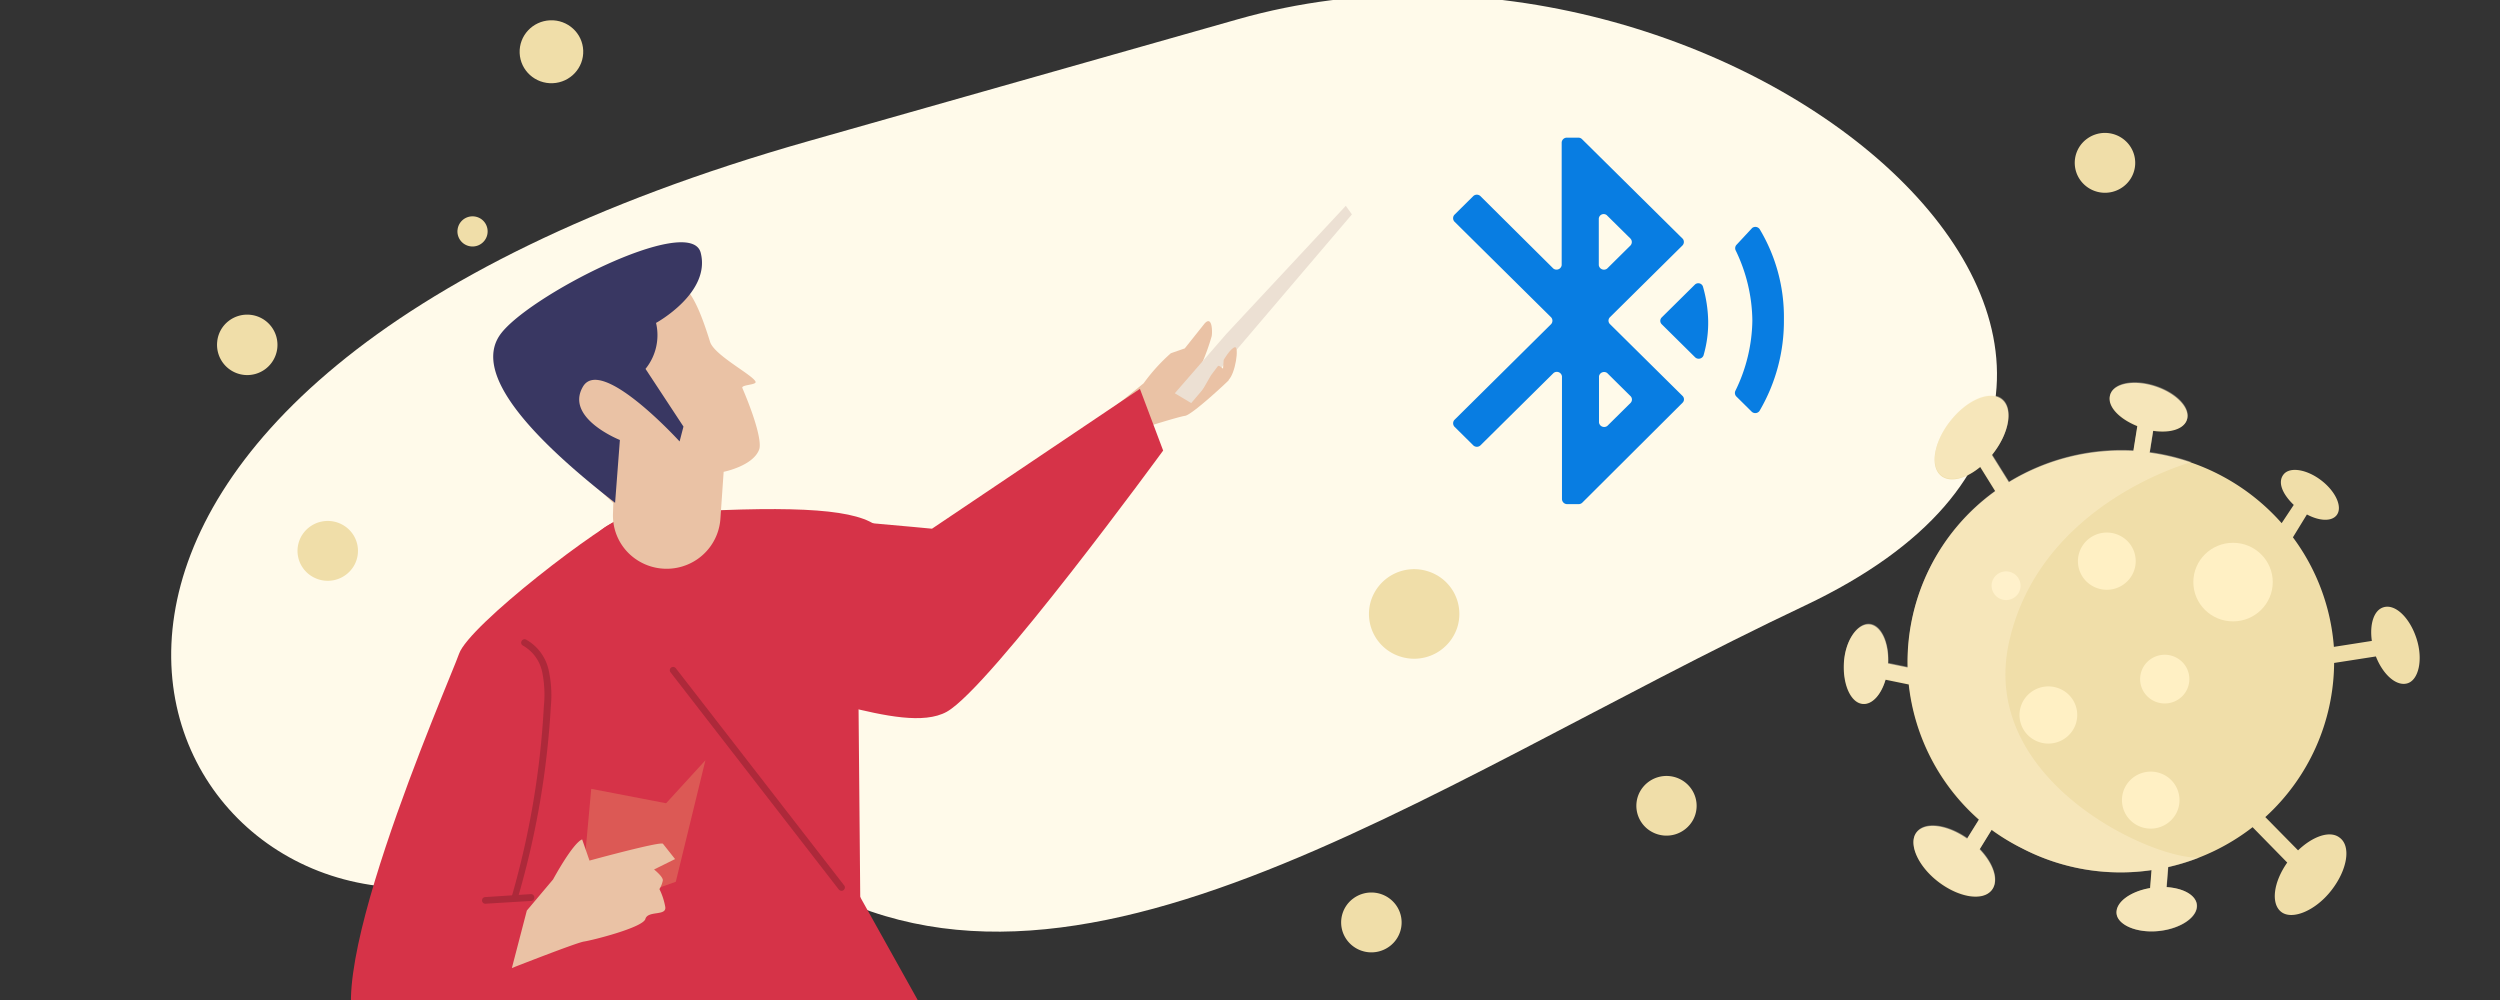 <svg xmlns="http://www.w3.org/2000/svg" xmlns:xlink="http://www.w3.org/1999/xlink" width="500" height="200" viewBox="0 0 280 112"><rect x="0" y="0" width="280" height="112" fill="#333333" stroke="none"/><defs><style>.a{fill:none;}.b{clip-path:url(#a);}.c{fill:#fffaea;}.d{fill:#087de2;}.e{fill:#f0dea9;}.f{fill:#fff0c4;}.g{fill:#fff4d5;opacity:0.4;}.h{fill:#b77053;}.i{fill:#d63348;}.j{fill:#734e4f;}.k{fill:#ad293a;}.l{fill:#eac2a5;}.m{fill:#ece0d3;}.n{fill:#dc5955;}.o{fill:#393762;}</style><clipPath id="a"><rect class="a" width="280" height="112"/></clipPath></defs><g class="b"><path class="c" d="M121.563,93.354l-49.978-.136C14.817,93.063-32.434,22.649,28.661,12.593c47.39-7.768,94.76-25.8,118.671,4.035,13.839,17.271,24.906,5.254,38.475,8.2C219.518,32.163,223.4,93.632,121.563,93.354Z" transform="translate(233.197 72.018) rotate(164)"/><g transform="translate(162.751 15.417)"><path class="d" d="M159.657,35.241l3.77,3.731a.585.585,0,0,0,.517.122.579.579,0,0,0,.4-.346,13.1,13.1,0,0,0,.523-3.892,15,15,0,0,0-.581-3.806.543.543,0,0,0-.392-.378.55.55,0,0,0-.526.148l-3.712,3.673A.536.536,0,0,0,159.657,35.241ZM169.763,24.5l-1.743,1.874a.57.57,0,0,0-.087.575,18.417,18.417,0,0,1,1.882,7.9,18.384,18.384,0,0,1-1.905,7.864.57.57,0,0,0,.1.615l1.743,1.725a.585.585,0,0,0,.86-.092,19.9,19.9,0,0,0,2.736-10.3,19.112,19.112,0,0,0-2.718-10.066.585.585,0,0,0-.871-.1Zm-7.772,1.15L150.729,14.511a.584.584,0,0,0-.389-.161h-1.3a.578.578,0,0,0-.581.54V28.624a.576.576,0,0,1-.354.463.586.586,0,0,1-.581-.078l-8.178-8.123a.585.585,0,0,0-.778,0l-2.12,2.1a.57.57,0,0,0,0,.77l10.827,10.716a.57.57,0,0,1,0,.765L136.452,45.956a.57.57,0,0,0,0,.77l2.12,2.1a.585.585,0,0,0,.778,0l8.207-8.123a.586.586,0,0,1,.581-.078.576.576,0,0,1,.354.463V54.821a.578.578,0,0,0,.581.575h1.3a.584.584,0,0,0,.389-.161l11.233-11.193a.536.536,0,0,0,0-.765l-8.132-8.048a.536.536,0,0,1,0-.765l8.132-8.048a.57.57,0,0,0,0-.77Zm-8.44-2.575,2.614,2.581a.57.57,0,0,1,0,.77l-2.614,2.587a.586.586,0,0,1-.581.078.576.576,0,0,1-.354-.463V23.45a.54.54,0,0,1,.339-.5A.55.55,0,0,1,153.552,23.071Zm2.637,20.971-2.614,2.587a.586.586,0,0,1-.581.078.576.576,0,0,1-.354-.463V41.07a.576.576,0,0,1,.355-.43.586.586,0,0,1,.557.068l2.614,2.587A.536.536,0,0,1,156.189,44.042Z" transform="translate(-136.302 -14.35)"/></g><path class="e" d="M283.012,122.49c-1.072-.877-3.021-.193-4.686,1.4l-3.668-3.726a23.563,23.563,0,0,0,7.707-17.264l4.677-.728c.806,2.06,2.312,3.384,3.544,3.007s1.772-2.63,1.01-5-2.41-3.937-3.721-3.507c-1.072.333-1.55,1.911-1.285,3.761l-4.252.666A23.525,23.525,0,0,0,277.75,88.83l1.568-2.56c1.373.736,2.746.815,3.322.088.7-.877-.062-2.63-1.7-3.893S277.4,80.9,276.7,81.789s-.1,2.218,1.143,3.411l-1.355,2.043A23.992,23.992,0,0,0,261.7,79.352l.39-2.446c1.852.281,3.419-.167,3.774-1.21.443-1.289-1.125-2.964-3.49-3.753s-4.633-.386-5.076.877.93,2.718,3.021,3.56l-.443,2.771a24.238,24.238,0,0,0-13.944,3.507l-1.9-3.042a.606.606,0,0,0,.1-.114c1.869-2.376,2.312-5.12.992-6.137s-3.9.088-5.758,2.464-2.312,5.12-.992,6.137c1.01.78,2.746.316,4.35-1.008l1.683,2.709a23.59,23.59,0,0,0-9.816,19.745l-2.188-.447c.115-2.359-.815-4.314-2.135-4.384s-2.658,1.815-2.808,4.279.771,4.542,2.135,4.638c1.054.079,2.046-1.061,2.525-2.718l2.6.535a23.593,23.593,0,0,0,7.858,15.142l-1.32,2.122c-2.241-1.569-4.713-1.9-5.661-.7s.089,3.735,2.418,5.524,5.005,2.209,6,.947c.824-1.052.213-2.937-1.355-4.568L244,121.6a23.353,23.353,0,0,0,3.428,2.069A23.9,23.9,0,0,0,261.91,126.1l-.159,2.008c-2.25.386-3.907,1.622-3.756,2.885s2.3,2.2,4.784,1.92,4.359-1.613,4.2-2.964c-.133-1.078-1.55-1.832-3.384-1.946l.177-2.245a24.08,24.08,0,0,0,9.461-4.463l3.88,3.963c-1.55,2.2-1.86,4.612-.664,5.532s3.774-.088,5.581-2.385S284.288,123.463,283.012,122.49Z" transform="translate(-20.943 -28.65)"/><path class="f" d="M3.2,0a3.25,3.25,0,0,1,3.221,3.24A3.184,3.184,0,0,1,3.224,6.456,3.25,3.25,0,0,1,0,3.216,3.184,3.184,0,0,1,3.2,0Z" transform="translate(231.617 64.204) rotate(-62.45)"/><path class="f" d="M254.391,110.669a3.25,3.25,0,0,0-4.363,1.358,3.184,3.184,0,0,0,1.374,4.318,3.25,3.25,0,0,0,4.362-1.362,3.184,3.184,0,0,0-1.373-4.314Z" transform="translate(-23.478 -33.427)"/><ellipse class="f" cx="4.447" cy="4.401" rx="4.447" ry="4.401" transform="translate(245.654 60.793)"/><path class="f" d="M267.323,121.55a3.241,3.241,0,0,0-4.345,1.361,3.175,3.175,0,0,0,1.369,4.3,3.241,3.241,0,0,0,4.348-1.349,3.184,3.184,0,0,0-1.373-4.314Z" transform="translate(-24.956 -34.769)"/><path class="f" d="M2.73,0A2.775,2.775,0,0,1,5.485,2.758,2.707,2.707,0,0,1,2.758,5.484,2.775,2.775,0,0,1,0,2.729,2.707,2.707,0,0,1,2.73,0Z" transform="translate(238.573 76.027) rotate(-44.5)"/><path class="f" d="M248.514,95.8a1.635,1.635,0,0,0-1.794.185,1.594,1.594,0,0,0-.51,1.713,1.627,1.627,0,0,0,2.987.259A1.6,1.6,0,0,0,248.514,95.8Z" transform="translate(-23.076 -31.618)"/><path class="g" d="M235.63,121.8c-.983,1.263.089,3.735,2.418,5.524s5.005,2.209,6,.947c.824-1.052.213-2.937-1.355-4.568l1.347-2.174a23.979,23.979,0,0,0,17.9,4.577l-.159,2.008c-2.25.386-3.907,1.622-3.756,2.885s2.3,2.2,4.784,1.92,4.359-1.613,4.2-2.964c-.133-1.078-1.55-1.832-3.384-1.946l.177-2.245a24.321,24.321,0,0,0,3.49-1.078c-5.041.342-24.8-8.514-21.332-24.129s20.446-20.166,20.446-20.166a23.8,23.8,0,0,0-4.669-1.122l.39-2.446c1.852.281,3.42-.167,3.774-1.21.443-1.289-1.125-2.964-3.49-3.753s-4.633-.386-5.076.877.93,2.718,3.021,3.56l-.443,2.771a24.238,24.238,0,0,0-13.944,3.507l-1.9-3.042a.607.607,0,0,0,.1-.114c1.869-2.376,2.312-5.12.992-6.137s-3.9.088-5.758,2.464-2.312,5.12-.992,6.137c1.01.78,2.746.316,4.35-1.008l1.683,2.709a23.59,23.59,0,0,0-9.816,19.745l-2.188-.447c.115-2.359-.815-4.314-2.135-4.384s-2.658,1.815-2.808,4.279.771,4.542,2.135,4.638c1.054.079,2.046-1.061,2.525-2.718l2.6.535a23.592,23.592,0,0,0,7.858,15.142l-1.32,2.122C239.05,120.937,236.578,120.6,235.63,121.8Z" transform="translate(-20.947 -28.641)"/><path class="e" d="M3.358,0A3.407,3.407,0,0,1,6.747,3.382,3.327,3.327,0,0,1,3.392,6.727,3.407,3.407,0,0,1,0,3.348,3.327,3.327,0,0,1,3.358,0Z" transform="translate(231.045 17.545) rotate(-36.54)"/><path class="e" d="M3.358,0A3.407,3.407,0,0,1,6.747,3.382,3.327,3.327,0,0,1,3.392,6.727,3.407,3.407,0,0,1,0,3.348,3.327,3.327,0,0,1,3.358,0Z" transform="translate(148.882 102.619) rotate(-36.54)"/><path class="e" d="M5.005,0a5.075,5.075,0,0,1,5.032,5.075,5,5,0,0,1-5,5.044A5.075,5.075,0,0,1,0,5.048,5,5,0,0,1,5.005,0Z" transform="translate(152.039 72.003) rotate(-72.28)"/><path class="e" d="M211.814,99.5a3.393,3.393,0,0,0-4.552,1.413,3.324,3.324,0,0,0,1.424,4.507,3.393,3.393,0,0,0,4.555-1.4,3.31,3.31,0,0,0,.234-2.551A3.349,3.349,0,0,0,211.814,99.5Z" transform="translate(-23.606 -12.213)"/><path class="e" d="M3.347,0a3.405,3.405,0,0,1,3.375,3.39A3.329,3.329,0,0,1,3.379,6.751,3.405,3.405,0,0,1,0,3.361,3.329,3.329,0,0,1,3.347,0Z" transform="matrix(0.541, -0.841, 0.841, 0.541, 32.05, 62.698)"/><ellipse class="e" cx="3.563" cy="3.526" rx="3.563" ry="3.526" transform="matrix(0.999, -0.042, 0.042, 0.999, 58.053, 2.424)"/><path class="e" d="M27.467,43.145a3.384,3.384,0,1,0,3.765-2.928,3.4,3.4,0,0,0-2.5.689,3.332,3.332,0,0,0-1.267,2.239Z" transform="translate(-3.131 -4.952)"/><ellipse class="e" cx="1.692" cy="1.675" rx="1.692" ry="1.675" transform="translate(74.769 46.066)"/><path class="e" d="M57.839,29.165a1.691,1.691,0,1,0,2.717-1.182,1.706,1.706,0,0,0-1.712-.206,1.676,1.676,0,0,0-1,1.388Z" transform="translate(-6.599 -3.405)"/><g transform="translate(28.176 33.832) rotate(-8)"><path class="h" d="M37.433,7.8c-.273-2.676-.845-4.932-1.167-7.62L.135,0C-.589,2.282,1.852,4.475,1.614,6.165.776,12.011,5.665,25.894,5.665,25.894L6.907,33.5,8.486,62.357s-1.615,14.1-2.58,25.257c-.15,1.727-.226,3.4-.239,5.068,0,.444,0,.863,0,1.233.207,8.632,3.019,16.6,3.1,25.6l4.41,1.083s1.79-14.8,3.6-27.909h0c.313-2.22.625-4.378.925-6.425,0,.456-.088.913-.125,1.369-.15,1.714-.214,3.391-.227,5.056a10.984,10.984,0,0,0,0,1.233c.207,8.632,3.019,16.584,3.113,25.587l4.4,1.083s1.79-14.8,3.6-27.909h0c1.251-9.373,2.639-17.87,3.35-19.412,1.1-2.467,3.19-23.346,5.341-38.058h0C38.144,29.662,37.991,13.31,37.433,7.8Z" transform="translate(22.634 94.037)"/><path class="i" d="M0,50.49S-.156,64.055,1.077,65.423h0l3.075,5.141,35.831,1.67.514-5.019,1.782-1.16a4.277,4.277,0,0,0,1.871-4.477l-9.02-23.29a72.308,72.308,0,0,1-.069-10.975c.5-3.589-8.123-23.29-9.791-25.5s-8.321-2.635-11.151.006S3.546,15.738,2.9,18.13,0,50.49,0,50.49Z" transform="translate(20.162 29.601)"/><path class="i" d="M39.009,0c-3.738.878-19.94,10.073-21.474,13.058S-5.305,50.381,1.24,54.731s24.373-4.3,24.373-4.3L27.5,31.238Z" transform="translate(-0.003 29.18)"/><path class="j" d="M3.686,8.336A.375.375,0,0,1,3.4,8.2,14.6,14.6,0,0,1,0,.409.368.368,0,0,1,.085.136.375.375,0,0,1,.339,0,.385.385,0,0,1,.762.335a13.774,13.774,0,0,0,3.21,7.4.38.38,0,0,1,0,.53A.389.389,0,0,1,3.686,8.336Z" transform="translate(40.449 108.182)"/><path class="j" d="M.366,74.794H.279a.373.373,0,0,1-.234-.171A.366.366,0,0,1,0,74.338C.08,74.017,8.27,41.975,9.682,35.919s.8-31.274.8-31.533a.393.393,0,0,1,.1-.259L14.448.105a.389.389,0,0,1,.536,0,.367.367,0,0,1,0,.53l-3.74,3.9c0,2.343.547,25.65-.827,31.57S.815,74.214.74,74.535a.387.387,0,0,1-.374.259Z" transform="translate(40.056 103.299)"/><path class="k" d="M.374.754a.37.37,0,1,1,0-.74L33.8,0a.382.382,0,0,1,0,.752Z" transform="translate(24.762 96.747)"/><path class="l" d="M1.33,13.634l2.755-2.813s4-.68,4.785-.681S13.854,7.2,14.228,6.906s-2.578-2.465-2.578-2.465a24.124,24.124,0,0,0,1.422-2.726C13.21,1.333,13.485-.6,12.5.186L9.895,2.654l-1.62.321a20.378,20.378,0,0,0-3.49,2.912L0,8.751C.459,10.379.894,12.006,1.33,13.634Z" transform="translate(92.885 17.029)"/><path class="m" d="M21.886,0,6.654,12.337,0,18.125l1.669,1.343L22.434,1.046C22.16.54,22.172.528,21.886,0Z" transform="translate(100.973 6.381)"/><path class="l" d="M3.09,3.552C3.975,2.972,4.836-.025,4.338,0S2.892,1.234,2.892,1.234L2.679,2.2s-.386-.518-.536-.357l-.9.9L0,4.343Z" transform="translate(104.024 20.334)"/><path class="i" d="M0,27.644C5.343,26.519,16.8,34.9,22.28,32.8c5.184-2,28.075-25.6,28.075-25.6L48.74-.005,23.5,12.265S10.921,9.239,4.655,8.083C4.128,15.446.126,20.319,0,27.644Z" transform="translate(48.434 23.477)"/><path class="i" d="M0,0C30.137,2.167,31.718,4.817,23.39,14.255L18.661,50.217,8.129,34.709Z" transform="translate(39.005 29.571)"/><path class="n" d="M5.124,4.231,10.247,0,5.07,13.012,0,14.05Z" transform="translate(32.945 57.895)"/><path class="n" d="M0,7.93,1.86,0l8.309,2.844L4.145,14.365Z" transform="translate(28.225 59.283)"/><path class="l" d="M2.556,7.032l3.4-3.048S8.677.283,9.8,0l.485,2.466s8.2-1.053,8.41-.72L19.8,3.631l-2.492.828s.909.949.8,1.356a2.894,2.894,0,0,1-.511.9A7.4,7.4,0,0,1,17.967,8.8c0,1.048-1.981.087-2.393,1.012s-6.318,1.545-7.152,1.545S0,13.174,0,13.174Z" transform="translate(18.488 64.747)"/><path class="k" d="M5.471,1.146h0L.351.742A.362.362,0,0,1,.089.62.355.355,0,0,1,0,.347.357.357,0,0,1,.125.089.364.364,0,0,1,.4,0l5.1.38a.375.375,0,0,1,.262.13.367.367,0,0,1,.087.277.373.373,0,0,1-.374.358Z" transform="translate(16.232 69.634)"/><path class="k" d="M.368,28.875H.218a.371.371,0,0,1-.2-.208.366.366,0,0,1,.011-.285A94.95,94.95,0,0,0,6.571,7.759a12.617,12.617,0,0,0,.351-3.885A4.433,4.433,0,0,0,5.2.682.367.367,0,0,1,5.118.164a.376.376,0,0,1,.523-.1,5.208,5.208,0,0,1,2.029,3.7,13.177,13.177,0,0,1-.326,4.119A95.349,95.349,0,0,1,.679,28.64.374.374,0,0,1,.368,28.875Z" transform="translate(19.541 41.647)"/><path class="k" d="M15.655,27.465a.4.4,0,0,1-.324-.185L.046.553A.38.38,0,0,1,.183.048.388.388,0,0,1,.706.2L15.992,26.91a.367.367,0,0,1,.032.284.371.371,0,0,1-.182.222A.327.327,0,0,1,15.655,27.465Z" transform="translate(40.644 47.033)"/><path class="l" d="M20.762,28.532l1.1-5.192s3.364-.187,4.287-1.926c.387-.715.126-3.256-.906-7.078-.1-.407,1.682-.087,1.558-.506-.236-.814-4.159-3.562-4.42-5.115-.931-5.709-1.865-7-3.97-8.026C13.751-1.578-.28,1.931,0,8.43s3.284,9.2,9.136,16.655l-.212,1.233A5.925,5.925,0,0,0,10.594,31.5a6.064,6.064,0,0,0,5.219,1.688h0a6.012,6.012,0,0,0,4.949-4.652Z" transform="translate(27.851 2.846)"/><path class="o" d="M11.29,27.934,12.8,21.04S7.01,17.751,9.529,14.555,19.4,22.134,19.4,22.134l.661-1.591-3.31-6.99a6,6,0,0,0,1.884-4.934s6.567-2.47,6.047-7.082S4.4,3.78,1.048,7.617,2.723,19.109,11.29,27.934Z" transform="translate(25.9 -0.003)"/></g></g></svg>